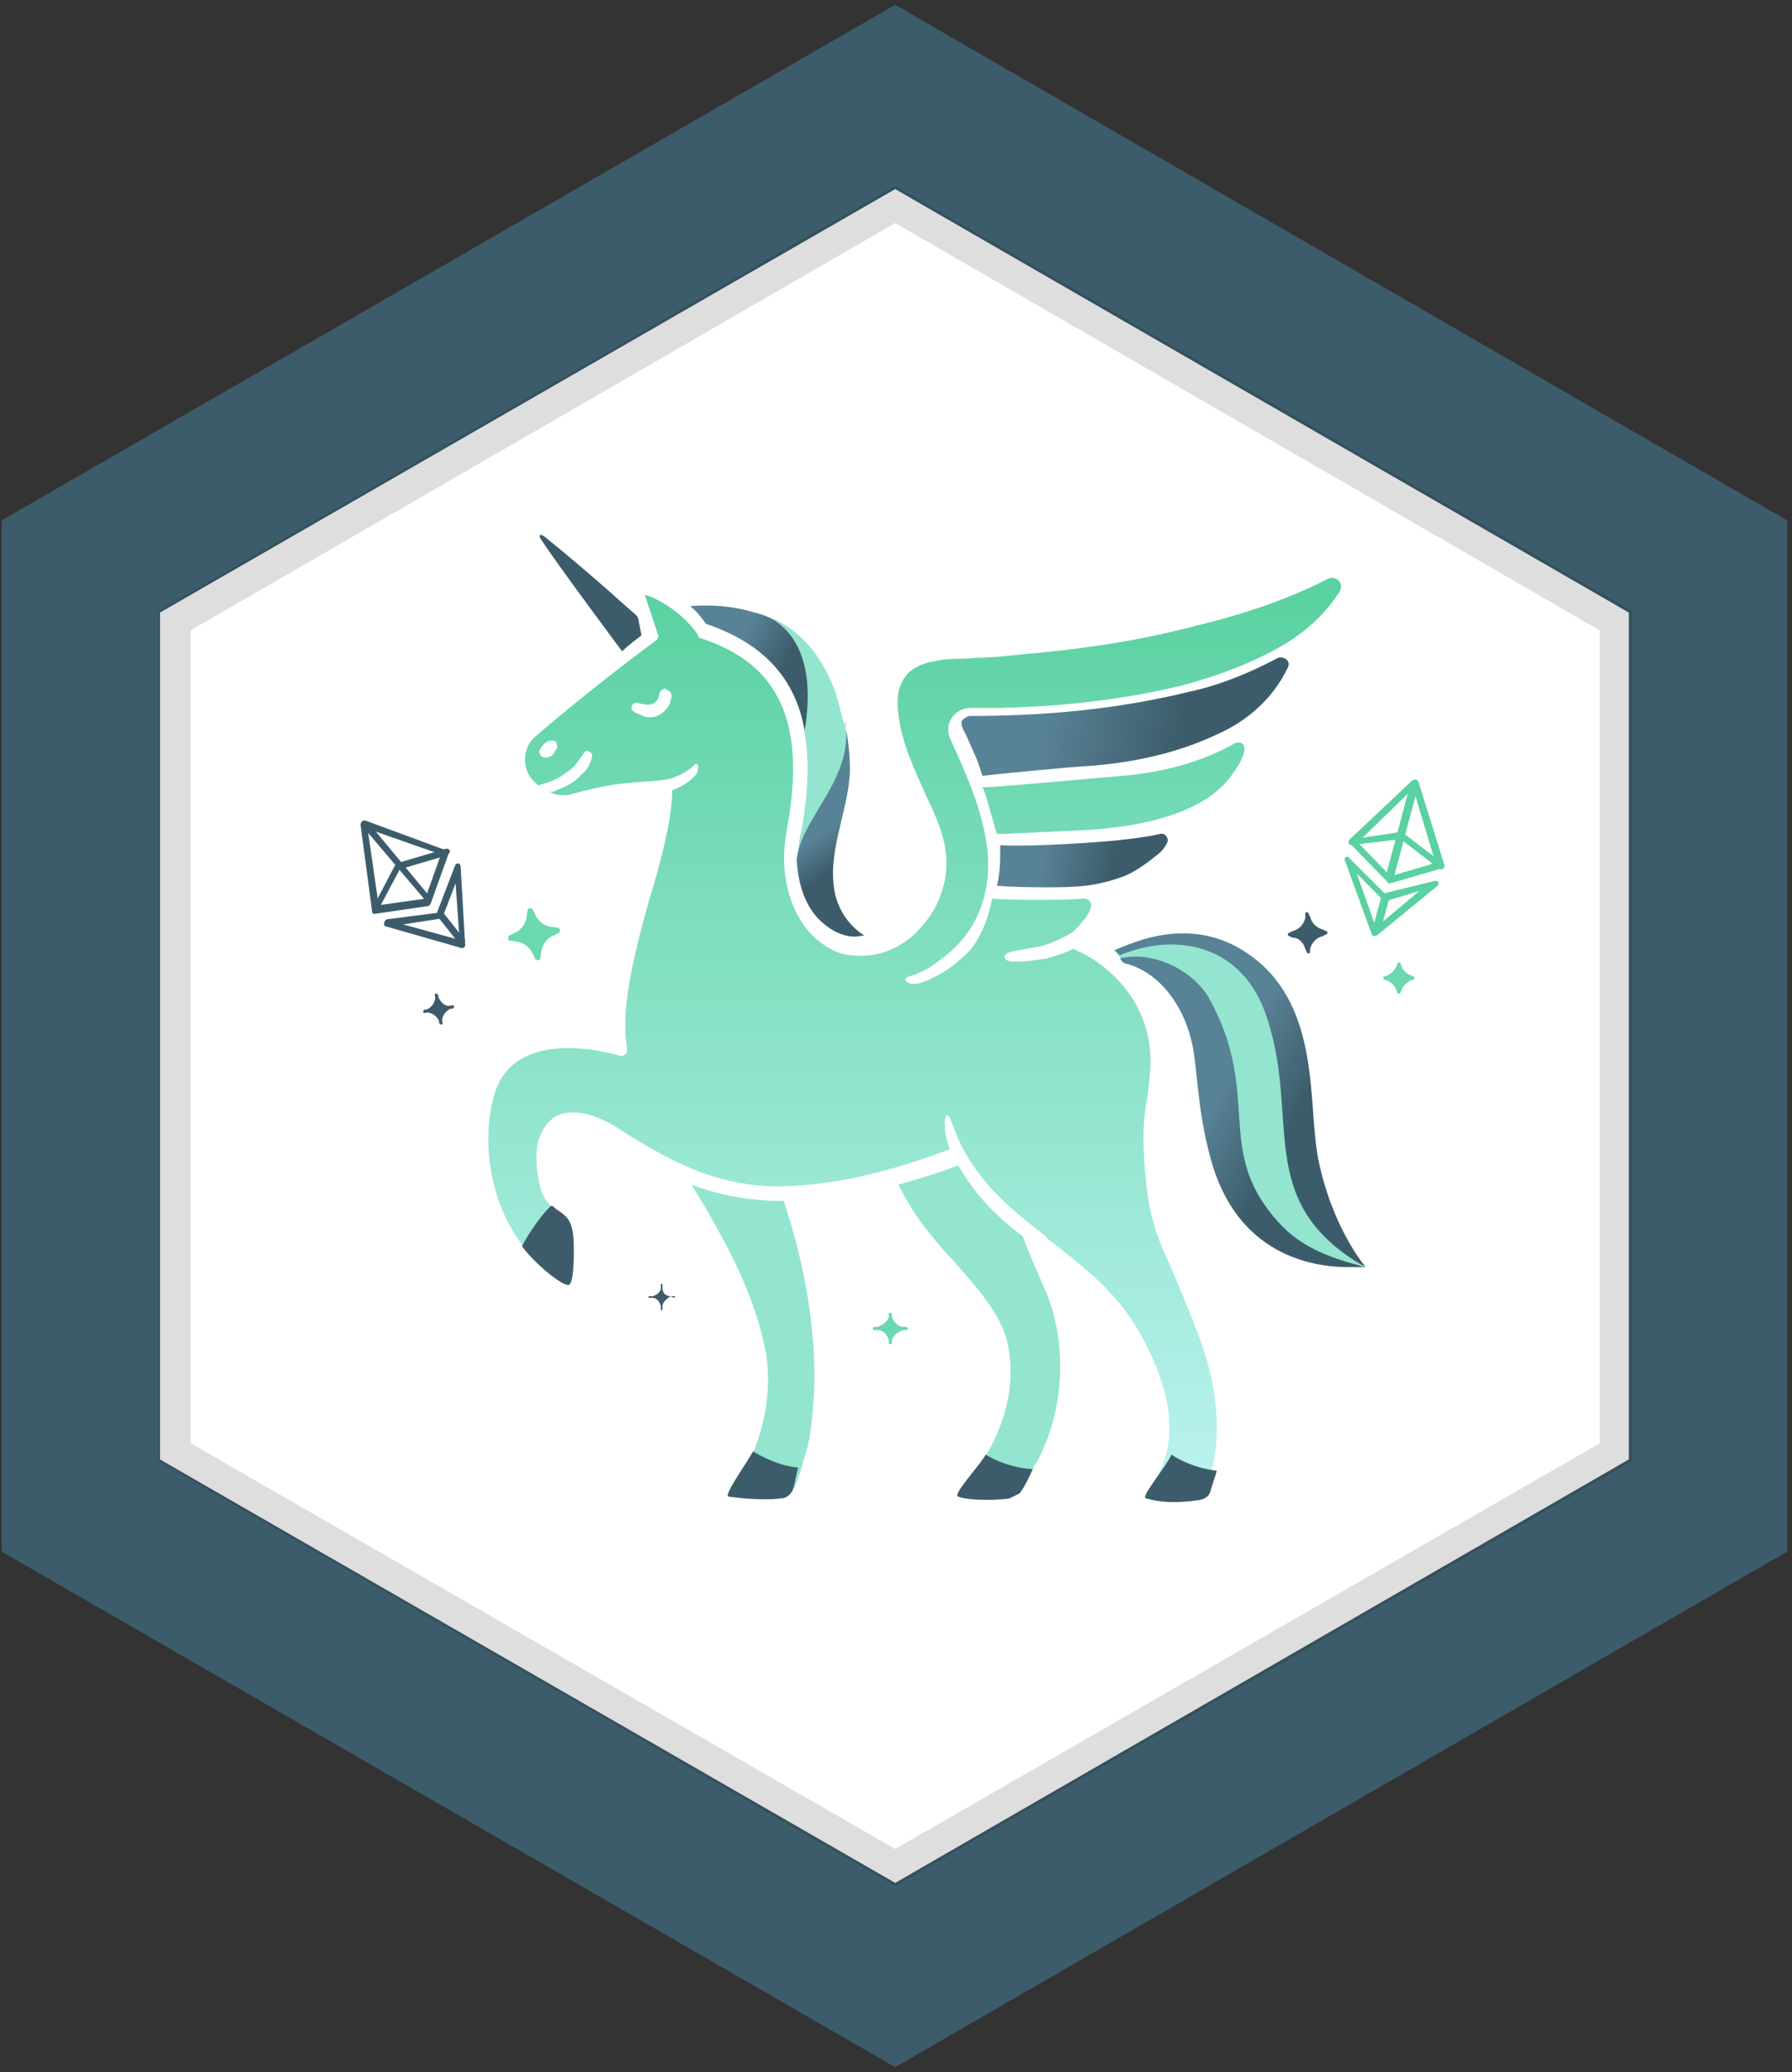<?xml version="1.0" encoding="utf-8"?>
<!-- Generator: Adobe Illustrator 23.0.1, SVG Export Plug-In . SVG Version: 6.00 Build 0)  -->
<svg version="1.1" id="Layer_1" xmlns="http://www.w3.org/2000/svg" xmlns:xlink="http://www.w3.org/1999/xlink" x="0px" y="0px"
	 viewBox="0 0 110.9 128.2" style="enable-background:new 0 0 110.9 128.2;" xml:space="preserve">
<rect x="0" y="0" width="110.9" height="128.2" fill="#333333" stroke="none"/>
<style type="text/css">
	.st0{fill:#3D5C6B;}
	.st1{fill:#FFFFFF;}
	.st2{opacity:0.13;}
	.st3{fill-rule:evenodd;clip-rule:evenodd;fill:#6CD8AF;}
	.st4{fill-rule:evenodd;clip-rule:evenodd;fill:url(#Fill-18_1_);}
	.st5{fill:#59D1A0;}
	.st6{fill-rule:evenodd;clip-rule:evenodd;fill:url(#Fill-22_1_);}
	.st7{fill-rule:evenodd;clip-rule:evenodd;fill:url(#Fill-3_1_);}
	.st8{fill-rule:evenodd;clip-rule:evenodd;fill:#93E5CF;}
	.st9{fill-rule:evenodd;clip-rule:evenodd;fill:url(#Fill-5_1_);}
	.st10{fill-rule:evenodd;clip-rule:evenodd;fill:url(#Fill-6_2_);}
	.st11{fill-rule:evenodd;clip-rule:evenodd;fill:url(#Fill-8_1_);}
	.st12{fill-rule:evenodd;clip-rule:evenodd;fill:url(#Fill-9_1_);}
	.st13{fill-rule:evenodd;clip-rule:evenodd;fill:#3D5C6B;}
	.st14{fill-rule:evenodd;clip-rule:evenodd;fill:url(#Fill-19_1_);}
	.st15{fill-rule:evenodd;clip-rule:evenodd;fill:url(#SVGID_1_);}
	.st16{fill-rule:evenodd;clip-rule:evenodd;fill:url(#SVGID_2_);}
	.st17{fill:none;stroke:#59D1A0;stroke-width:0.5;}
</style>
<polygon class="st0" points="55.4,0.3 0.1,32.2 0.1,96 55.4,127.9 110.6,96 110.6,32.2 "/>
<polygon class="st1" points="55.4,11.7 9.9,37.9 9.9,90.3 55.4,116.5 100.8,90.3 100.8,37.9 "/>
<g class="st2">
	<polygon class="st1" points="55.4,12.7 10.8,38.4 10.8,89.8 55.4,115.6 99.9,89.8 99.9,38.4 	"/>
	<path d="M55.4,116.7L9.8,90.4V37.8l45.6-26.3l45.6,26.3v52.6L55.4,116.7z M11.8,89.3l43.6,25.1l43.6-25.1V39L55.4,13.8L11.8,39
		V89.3z"/>
</g>
<g id="pegasys-kudos">
	<g id="Group-12">
		<g id="Group-11" transform="translate(18, 35)">
			<g id="Group-9">
				<g id="Group-6">
					<g>
						
							<g id="Group-7" transform="translate(8.51, 22.28) rotate(-9) translate(-8.51, -22.28) translate(1.234, 14.172)">
							
								<g transform="translate(6.381, 7.472) rotate(-15) translate(-6.381, -7.472) translate(1.53, 1.391)">
								<g id="Group-5" transform="translate(0.057, 0.014)">
									<path id="Line" class="st0" d="M3.2,4.5L6,5.3l2-2.1L4.5-0.1L3.2,4.5z M4.6-0.6l3.8,3.7c0.1,0.1,0.1,0.2,0,0.3L6.2,5.7
										C6.1,5.8,6,5.8,6,5.8L2.8,4.9c-0.1,0-0.2-0.1-0.1-0.3l1.5-5.1C4.3-0.7,4.5-0.7,4.6-0.6z"/>
									<path id="Path-2" class="st0" d="M3,4.8c-0.1,0.1-0.2,0.1-0.3,0c0-0.1,0-0.2,0.1-0.3l2.4-1.9c0,0,0.1-0.1,0.2,0l3,0.4
										c0.1,0,0.2,0.1,0.2,0.2S8.4,3.4,8.3,3.4L5.3,3L3,4.8z"/>
									<path id="Path-3" class="st0" d="M6.9,8.5l1.2-3.3L6.5,6.8c0,0-0.1,0-0.2,0L4.1,6.2L6.9,8.5z M6.3,6.4l2.2-2.2
										c0.2-0.2,0.4,0,0.3,0.2L7.1,8.9C7.1,9,6.9,9.1,6.8,9L3.1,5.9c-0.2-0.1,0-0.4,0.2-0.4L6.3,6.4z"/>
								</g>
							</g>
							<path id="Fill-17" class="st3" d="M14.9,9.4l0.3,0.1c0.1,0,0.1,0.2,0,0.3l-0.3,0.1c-0.5,0.1-0.9,0.5-1,1l-0.1,0.3
								c0,0.1-0.2,0.1-0.3,0l-0.1-0.3c-0.1-0.5-0.5-0.9-1-1l-0.3-0.1c-0.1,0-0.1-0.2,0-0.3l0.3-0.1c0.5-0.1,0.9-0.5,1-1l0.1-0.3
								c0-0.1,0.2-0.1,0.3,0l0.1,0.3C14,8.9,14.4,9.3,14.9,9.4"/>
							
								<linearGradient id="Fill-18_1_" gradientUnits="userSpaceOnUse" x1="-291.509" y1="76.433" x2="-291.089" y2="76.623" gradientTransform="matrix(1.947 1.626977e-05 -4.206021e-05 1.935 574.264 -134.881)">
								<stop  offset="0" style="stop-color:#3D5C6B"/>
								<stop  offset="1" style="stop-color:#3D5C6B"/>
							</linearGradient>
							<path id="Fill-18" class="st4" d="M7.8,13.2H8c0.1,0,0.1,0.1,0,0.2H7.8c-0.3,0.1-0.5,0.3-0.6,0.6l0,0.2c0,0.1-0.1,0.1-0.2,0
								V14c-0.1-0.3-0.3-0.5-0.6-0.6H6.2c-0.1,0-0.1-0.1,0-0.2h0.2c0.3-0.1,0.5-0.3,0.6-0.6v-0.2c0-0.1,0.1-0.1,0.2,0v0.2
								C7.3,12.9,7.5,13.2,7.8,13.2"/>
						</g>
						<g id="Group-2" transform="translate(60.076, 12.715)">
							
								<g transform="translate(7.859, 7.811) rotate(-330) translate(-7.859, -7.811) translate(3.008, 1.73)">
								<g id="Group-3" transform="translate(0.099, 0.083)">
									<path class="st5" d="M2.7-0.6L1.4,4l2.8,0.8l2-2.1L2.7-0.6z M2.8-1.1l3.9,3.6c0.1,0.1,0.1,0.2,0,0.3L4.4,5.2
										c-0.1,0-0.1,0.1-0.2,0L1,4.3C0.9,4.3,0.8,4.2,0.9,4l1.5-5C2.5-1.2,2.7-1.2,2.8-1.1z"/>
									<path class="st5" d="M1.2,4.3C1.1,4.4,1,4.4,0.9,4.3c0-0.1,0-0.2,0.1-0.3l2.4-1.9c0,0,0.1-0.1,0.2,0l3,0.4
										c0.1,0,0.2,0.1,0.2,0.2c0,0.1-0.1,0.2-0.2,0.2l-3-0.4L1.2,4.3z"/>
									<path class="st5" d="M5,8l1.2-3.3L4.7,6.3c-0.1,0-0.2,0-0.2,0L2.3,5.7L5,8z M6.7,3.7c0.2-0.2,0.4,0,0.3,0.2L5.3,8.4
										C5.2,8.5,5.1,8.6,5,8.5L1.3,5.4C1.1,5.3,1.2,5,1.4,5.1l3,0.8L6.7,3.7z"/>
								</g>
							</g>
							
								<linearGradient id="Fill-22_1_" gradientUnits="userSpaceOnUse" x1="-427.913" y1="62.928" x2="-427.493" y2="63.114" gradientTransform="matrix(2.533 0 0 2.495 1086.135 -147.179)">
								<stop  offset="0" style="stop-color:#3D5C6B"/>
								<stop  offset="1" style="stop-color:#3D5C6B"/>
							</linearGradient>
							<path id="Fill-22" class="st6" d="M1.9,9.9L1.7,10c-0.1,0-0.1,0.2,0,0.2l0.2,0.1c0.4,0,0.7,0.3,0.8,0.7l0.1,0.2
								c0,0.1,0.2,0.1,0.2,0V11c0.1-0.4,0.4-0.7,0.8-0.8L4,10.1c0.1,0,0.1-0.2,0-0.2L3.8,9.8C3.4,9.7,3.1,9.4,3,9L2.9,8.8
								c0-0.1-0.2-0.1-0.2,0v0.3C2.6,9.5,2.3,9.8,1.9,9.9"/>
							<path id="Fill-23" class="st3" d="M7.6,12.7L7.6,12.7c-0.1,0-0.1,0.1,0,0.2C8,13,8.3,13.3,8.4,13.7c0,0.1,0.1,0.1,0.2,0
								C8.7,13.3,9,13,9.4,12.9c0.1,0,0.1-0.1,0-0.2c-0.4-0.1-0.7-0.4-0.8-0.8c0-0.1-0.1-0.1-0.2,0C8.3,12.3,8,12.6,7.6,12.7"/>
						</g>
						
							<linearGradient id="Fill-3_1_" gradientUnits="userSpaceOnUse" x1="-476.928" y1="2.737" x2="-476.928" y2="3.738" gradientTransform="matrix(52.566 0 0 57.009 25108.615 -155.186)">
							<stop  offset="0" style="stop-color:#59D1A0"/>
							<stop  offset="1" style="stop-color:#BCF3F0"/>
						</linearGradient>
						<path id="Fill-3" class="st7" d="M23.5,8.3c0,0.2-0.1,0.4-0.3,0.6c-0.3,0.4-0.9,0.6-1.4,0.4c-0.2-0.1-0.6-0.2-0.7-0.4
							c-0.1-0.3,0.2-0.5,0.4-0.4c0.4,0.1,0.8,0.2,1.1-0.1c0.1-0.1,0.2-0.3,0.2-0.5c0.1-0.2,0.3-0.4,0.5-0.2
							C23.6,7.8,23.6,8.1,23.5,8.3z M16.4,11.4c-0.1,0.1-0.1,0.2-0.2,0.3c-0.2,0.2-0.7,0.3-0.8-0.1c-0.1-0.2,0.2-0.5,0.3-0.6
							s0.5-0.3,0.7-0.1C16.5,11,16.5,11.3,16.4,11.4z M43.7,16.6c0.8,0,4.4-0.2,4.7-0.2c2.4-0.1,5-0.4,7.2-1.4
							c1.1-0.5,2.1-1.2,2.8-2.3c0.3-0.4,0.5-0.8,0.6-1.2s-0.2-0.7-0.6-0.5c-2.1,1.2-4.6,1.8-6.9,2c-1.3,0.1-8.7,0.8-8.7,0.7
							c0.2,0.4,0.4,1.2,0.8,2.6L43.7,16.6z M42.1,23.7c-0.8,0.9-1.9,1.7-3.1,2.1c-0.2,0.1-0.7,0.1-0.8,0c-0.5-0.3,0.2-0.4,0.4-0.5
							c0.6-0.2,1.2-0.6,1.7-1c2.2-1.6,3.1-4.1,2.8-6.8c-0.3-2.4-1.3-4.6-2.3-6.8c-0.4-1,0.3-1.9,1.3-1.9c0.6,0,1.3,0,1.9,0
							c3.8-0.1,7.5-0.5,11.2-1.4c2.2-0.6,4.4-1.4,6.4-2.6c1.3-0.8,2.5-1.9,3.3-3.2c0.3-0.5-0.2-1-0.7-0.8c-2.7,1.4-5.6,2.3-8.5,3
							c-3.5,0.9-7,1.4-10.6,1.7c-0.9,0.1-1.8,0.2-2.7,0.2c-0.8,0.1-1.7,0-2.5,0.2c-0.7,0.1-1.5,0.4-1.9,1c-0.5,0.7-0.5,1.5-0.4,2.3
							c0.2,1.8,1,3.4,1.7,5c0.9,1.9,1.8,3.8,0.9,6.2c-0.3,0.9-0.9,1.7-1.6,2.4c-1.1,1-2.5,1.5-4,1.3c-0.9-0.1-1.7-0.6-2.4-1.3
							c-1.4-1.5-2-3.9-1.5-6.5c1.2-6.5-0.4-10.2-5.3-11.8c-0.1,0-0.2-0.1-0.2-0.2c-0.7-1.1-2.2-2.2-3.3-2.5l0.8,2.4
							c0.1,0.2,0,0.4-0.2,0.5c0,0-3.7,2.7-7.4,5.9c-0.8,0.7-0.8,2-0.1,2.7c0.1,0.1,0.2,0.2,0.3,0.3c0.6-0.2,1.1-0.3,1.6-0.7
							c0.3-0.2,0.6-0.4,0.8-0.7c0.1-0.1,0.2-0.3,0.3-0.4c0.1-0.1,0.1-0.2,0.2-0.3s0.3,0,0.4,0.1s0,0.3,0,0.4
							c-0.1,0.3-0.3,0.7-0.6,0.9c-0.4,0.5-1,0.8-1.6,1C16.3,14,16.1,14,16,14c0.4,0.2,0.9,0.3,1.5,0.1c3.3-0.9,4.2-0.6,5.9-0.9
							c0.7-0.2,1.2-0.5,1.6-0.9c0.2-0.2,0.4,0.4-0.1,0.8c-0.4,0.4-0.8,0.6-1.3,0.8c0,1.6-0.6,4.1-1.4,6.7c-0.8,2.8-1.5,5.7-1.5,7.7
							c0,0.5,0,1,0.1,1.5c0,0.1,0,0.2,0,0.3c-0.1,0.2-0.3,0.3-0.5,0.2c-0.1,0-6.1-1.9-7.6,2.1c-0.8,2.2-0.8,6.4,1.6,9.6
							c0.7,0.9,1.3,0.2,2.4,0.8c0,0-0.6-3.2-0.7-3.3c-0.8-0.7-0.8-2.7-0.8-3c0-1,0.4-1.8,1-2.3c0.7-0.5,1.7-0.5,2.9,0
							c0.5,0.2,1.2,0.6,1.9,1.1c2.2,1.3,5.1,3.1,9.1,3.1c4.2,0,8.3-1.4,10.7-2.3c-0.4-0.8-0.4-2-0.2-2.1s0.5,1.2,1,2.1l0,0
							c1.3,2.3,2.8,3.6,5,5.3l0.3,0.3c3.1,2.4,5.1,4,6.7,8c0.8,2,1,3.9,0.5,5.5c-0.3,0.9-0.5,1.3-1.2,2.2l2.9,0.4
							c0.3,0,0.6-0.2,0.7-0.4c0.1-0.3,0.3-0.7,0.4-1.1c0.5-1.7,0.8-4.6-0.7-8.6c-0.7-1.9-1.3-3.2-1.7-4.2c-1-2.2-1.5-3.4-1.7-6.9
							c-0.1-1.5,0-2.6,0.2-3.7c0.1-0.8,0.2-1.5,0.2-2.3c0-3.1-2-5.7-4.8-6.9c-0.5,0.3-1,0.4-1.6,0.6c-0.6,0.1-1.3,0.2-1.9,0.2
							c-0.2,0-0.6,0-0.7-0.2c-0.1-0.2,0.1-0.3,0.3-0.4c0.5-0.1,1.1-0.2,1.6-0.3c0.7-0.1,1.3-0.4,1.9-0.7c0.4-0.2,0.7-0.5,1-0.9
							c0.2-0.2,0.4-0.5,0.5-0.8s-0.1-0.6-0.4-0.6H49c-0.8,0.1-4.8,0.1-5.6,0C43.1,22.1,42.6,23.1,42.1,23.7z"/>
						<path id="Fill-4" class="st8" d="M29.9,3.3c1.3,0.6,2.4,1.7,3.1,3c0.3,0.5,0.5,1,0.7,1.5c0.2,0.7,0.4,1.5,0.6,2.2
							c0.2,0.9,0.1,1.4,0.1,2.4c-0.1,2.6-3,7.5-3,5.9c0-0.6,0-1.2,0.2-1.9c0.4-2.3,0.5-4.3,0.2-6C31.3,7,29.6,3.1,29.9,3.3"/>
						
							<linearGradient id="Fill-5_1_" gradientUnits="userSpaceOnUse" x1="-423.517" y1="20.483" x2="-423.147" y2="20.675" gradientTransform="matrix(7.256 0 0 7.742 3100.74 -153.595)">
							<stop  offset="0" style="stop-color:#588296"/>
							<stop  offset="1" style="stop-color:#3D5C6B"/>
						</linearGradient>
						<path id="Fill-5" class="st9" d="M29.8,3.3c-0.4-0.2-0.7-0.3-1.1-0.4c-1.3-0.4-2.6-0.5-4-0.4c0.4,0.3,0.7,0.7,1,1.1
							c3.5,1.2,5.5,3.3,6.1,6.6C32.5,5.9,31.1,4.1,29.8,3.3"/>
						
							<linearGradient id="Fill-6_2_" gradientUnits="userSpaceOnUse" x1="-379.526" y1="12.181" x2="-379.483" y2="12.373" gradientTransform="matrix(4.248 0 0 13.372 1645.187 -146.381)">
							<stop  offset="0" style="stop-color:#588296"/>
							<stop  offset="1" style="stop-color:#3D5C6B"/>
						</linearGradient>
						<path id="Fill-6_1_" class="st10" d="M33.7,20.4c-0.6-2.6,0.8-5.1,0.9-7.7c0-1-0.1-1.9-0.3-2.9c0-0.1,0-0.1,0-0.2
							c0.6,3.6-2.7,5.9-3,8.6c0.1,1.5,0.5,2.8,1.4,3.7c0.8,0.8,1.8,1.2,2.6,1c0.1,0,0.1,0,0.2,0C34.6,22.3,34,21.5,33.7,20.4"/>
						<path id="Fill-7" class="st8" d="M56.4,29.1c-0.6-2.8-3-4.1-4.8-4.5c-0.2-0.2-0.4-0.6-0.7-0.8c1.9-0.9,5.5-1.1,8.7,1.2
							c4.3,3.1,2.5,8,3.2,11.4c0.9,4.2,3.7,6.9,3.7,6.9s-6.7,0.5-8.8-7.5C57,33.1,56.7,30.5,56.4,29.1"/>
						
							<linearGradient id="Fill-8_1_" gradientUnits="userSpaceOnUse" x1="-456.567" y1="7.91" x2="-456.326" y2="8.102" gradientTransform="matrix(15.575 0 0 20.587 7169.721 -133.189)">
							<stop  offset="0" style="stop-color:#588296"/>
							<stop  offset="1" style="stop-color:#3D5C6B"/>
						</linearGradient>
						<path id="Fill-8" class="st11" d="M60.2,27.4c2.5,6.5-0.9,11.9,6.3,16c-0.3-0.4-2.1-2.7-2.9-6.6c-0.7-3.4,0.2-9.4-4.1-12.6
							c-3.2-2.4-6.6-1.3-8.5-0.4c0.1,0.1,0.2,0.2,0.3,0.3C54.7,22.7,58.6,23.4,60.2,27.4"/>
						
							<linearGradient id="Fill-9_1_" gradientUnits="userSpaceOnUse" x1="-455.288" y1="8.594" x2="-455.031" y2="8.788" gradientTransform="matrix(14.867 0 0 19.179 6826.021 -131.785)">
							<stop  offset="0" style="stop-color:#588296"/>
							<stop  offset="1" style="stop-color:#3D5C6B"/>
						</linearGradient>
						<path id="Fill-9" class="st12" d="M61.1,40.6c-4-4.4-1-7.8-4.2-13.7c-1-1.9-3.6-3.1-5.6-2.6c0.1,0.1,0.1,0.2,0.3,0.3
							c2.1,0.5,3.7,2.6,4.2,5.1c0.3,1.4,0.3,4,1.1,6.9c1.6,6.1,6.4,6.8,8.5,6.8c0.3,0,1.2,0,1.1,0C64.6,42.9,62.6,42.3,61.1,40.6"/>
						<path id="Fill-10" class="st8" d="M30.5,39.3c1.1,3.3,2.4,8.6,1.7,13.9c-0.1,1.1-0.4,1.9-0.6,2.6c-0.1,0.4-0.3,0.9-0.4,1.2
							s-3-1.2-2.6-2.1c0.9-2.2,1.1-4.3,0.8-6.2c-0.5-2.5-1.4-5.2-4.6-10.4l0,0c1.6,0.6,3.4,1,5.5,1C30.3,39.3,30.4,39.3,30.5,39.3"
							/>
						<path id="Fill-11" class="st8" d="M41.3,37.1c1.1,1.9,2.3,3.1,4,4.4c0.4,1.1,0.9,2.2,1.5,3.6c1.3,3.3,1,7.3-0.6,10.3L46,55.7
							c0,0.1-0.1,0.2-0.1,0.3c-0.3,0.5-0.5,1-0.8,1.3c-0.2,0.2-2.6-1.3-2.1-2.2c1.8-3.1,1.7-5.6,1.3-7.2c-0.4-1.6-1.8-3.2-3.3-4.9
							c-0.5-0.5-1-1.1-1.4-1.6c-0.9-1.1-1.5-2.1-2-3.1C39,37.9,40.3,37.5,41.3,37.1"/>
						<path id="Fill-12" class="st13" d="M17.2,44.5c0.4-0.1,0.3-2.8,0.3-2.8c-0.1-1.1-0.3-1.4-1.1-1.9c-0.1-0.1-0.2-0.2-0.3-0.2
							c-0.7,0.7-1.3,1.6-1.8,2.5C15,43.1,16.8,44.6,17.2,44.5"/>
						<path id="Fill-13" class="st13" d="M21.7,4.3c-0.2,0.2-0.7,0.5-1.2,1c0,0-4.1-5.5-5-6.9c-0.2-0.3-0.1-0.4,0.2-0.2
							c3.2,2.6,5,4.3,5.6,4.8c0.1,0.1,0.2,0.2,0.2,0.3L21.7,4.3"/>
						<path id="Fill-14" class="st13" d="M28.6,54.8c-0.3,0.6-1.9,2.8-1.5,2.8c1.4,0.2,2.7,0.2,3.3,0.1c0.3,0,0.6-0.3,0.7-0.6
							c0.1-0.4,0.2-1,0.3-1.3C30,55.7,28.6,54.8,28.6,54.8"/>
						<path id="Fill-15" class="st13" d="M43,55c-0.3,0.6-2.1,2.5-1.7,2.6c0.8,0.3,2.9,0.2,3.2,0.1c0.2-0.1,0.4-0.2,0.6-0.3
							c0.3-0.4,0.6-1,0.8-1.5C44.2,55.8,43,55,43,55"/>
						<path id="Fill-16" class="st13" d="M54.5,55c-0.3,0.7-1.9,2.6-1.6,2.7c1.3,0.4,2.7,0.2,3.4,0.1c0.3-0.1,0.5-0.2,0.6-0.5
							c0.1-0.4,0.3-0.9,0.4-1.3C55.6,55.8,54.5,55,54.5,55"/>
						
							<linearGradient id="Fill-19_1_" gradientUnits="userSpaceOnUse" x1="-231.052" y1="89.023" x2="-230.631" y2="89.213" gradientTransform="matrix(1.77 0 0 1.76 431.408 -111.543)">
							<stop  offset="0" style="stop-color:#3D5C6B"/>
							<stop  offset="1" style="stop-color:#3D5C6B"/>
						</linearGradient>
						<path id="Fill-19" class="st14" d="M23.5,45.2h0.2c0.1,0,0.1,0.1,0,0.1L23.5,45.2c-0.3,0.2-0.5,0.4-0.5,0.6V46
							c0,0.1-0.1,0.1-0.1,0v-0.2c-0.1-0.3-0.3-0.5-0.5-0.5h-0.2c-0.1,0-0.1-0.1,0-0.1h0.2c0.3-0.1,0.5-0.3,0.5-0.5v-0.2
							c0-0.1,0.1-0.1,0.1,0v0.2C23,45,23.2,45.2,23.5,45.2"/>
						<path id="Fill-20" class="st3" d="M37.9,47.1h0.2c0.1,0,0.1,0.2,0,0.2h-0.2c-0.3,0.1-0.6,0.3-0.7,0.6v0.2c0,0.1-0.2,0.1-0.2,0
							v-0.2c-0.1-0.3-0.3-0.6-0.7-0.6h-0.2c-0.1,0-0.1-0.2,0-0.2h0.2c0.3-0.1,0.6-0.3,0.7-0.6v-0.2c0-0.1,0.2-0.1,0.2,0v0.2
							C37.3,46.8,37.6,47.1,37.9,47.1"/>
						
							<linearGradient id="SVGID_1_" gradientUnits="userSpaceOnUse" x1="-463.401" y1="22.115" x2="-462.98" y2="22.139" gradientTransform="matrix(20.177 0 0 7.214 9396.771 -150.262)">
							<stop  offset="0" style="stop-color:#588296"/>
							<stop  offset="1" style="stop-color:#3D5C6B"/>
						</linearGradient>
						<path class="st15" d="M42.8,13c0.8-0.1,6-0.6,6.5-0.6c2.8-0.2,5.6-0.8,8.1-2c1.8-0.8,3.4-2.2,4.3-4.1c0.2-0.4-0.2-0.7-0.6-0.6
							c-1.7,0.9-3.6,1.7-5.5,2.1c-4.5,1.1-9,1.5-13.6,1.5c-0.1,0-0.5,0.2-0.5,0.4c0,0.3,0.2,0.6,0.3,0.8c0.2,0.5,0.5,1.1,0.7,1.6
							L42.8,13z"/>
						
							<linearGradient id="SVGID_2_" gradientUnits="userSpaceOnUse" x1="-442.582" y1="47.188" x2="-442.162" y2="47.208" gradientTransform="matrix(10.442 0 0 3.343 4667.977 -139.524)">
							<stop  offset="0" style="stop-color:#588296"/>
							<stop  offset="1" style="stop-color:#3D5C6B"/>
						</linearGradient>
						<path class="st16" d="M43.7,19.8c1,0.1,2.8,0.1,3,0.1c0.8,0,1.6,0,2.5-0.1c0.8-0.1,1.6-0.3,2.4-0.6c0.7-0.3,1.4-0.8,2-1.3
							c0.3-0.2,0.5-0.5,0.6-0.7c0.2-0.3-0.1-0.7-0.4-0.6c-0.9,0.2-1.8,0.3-2.7,0.4c-1.1,0.1-4.8,0.4-7.2,0.3
							C43.9,18.4,43.9,18.9,43.7,19.8z"/>
					</g>
				</g>
				<polygon id="Line-6" class="st0" points="8.7,20.6 8.4,20.8 4.5,16.2 4.8,15.9 				"/>
				<polygon id="Line-7" class="st0" points="10.8,23.2 10.5,23.5 9,21.6 9.3,21.3 				"/>
			</g>
			<g id="Group-8" transform="translate(61.767, 15.405)">
				<g id="Group-10">
					
						<g id="Group-4" transform="translate(5.66, 5.007) rotate(54) translate(-5.66, -5.007) translate(2.426, 0.953)">
					</g>
					<path id="Path-9" class="st17" d="M6.2,4l1.6-6"/>
				</g>
				<path id="Path-10" class="st17" d="M5.4,7.2L6,5"/>
			</g>
		</g>
	</g>
</g>
</svg>
